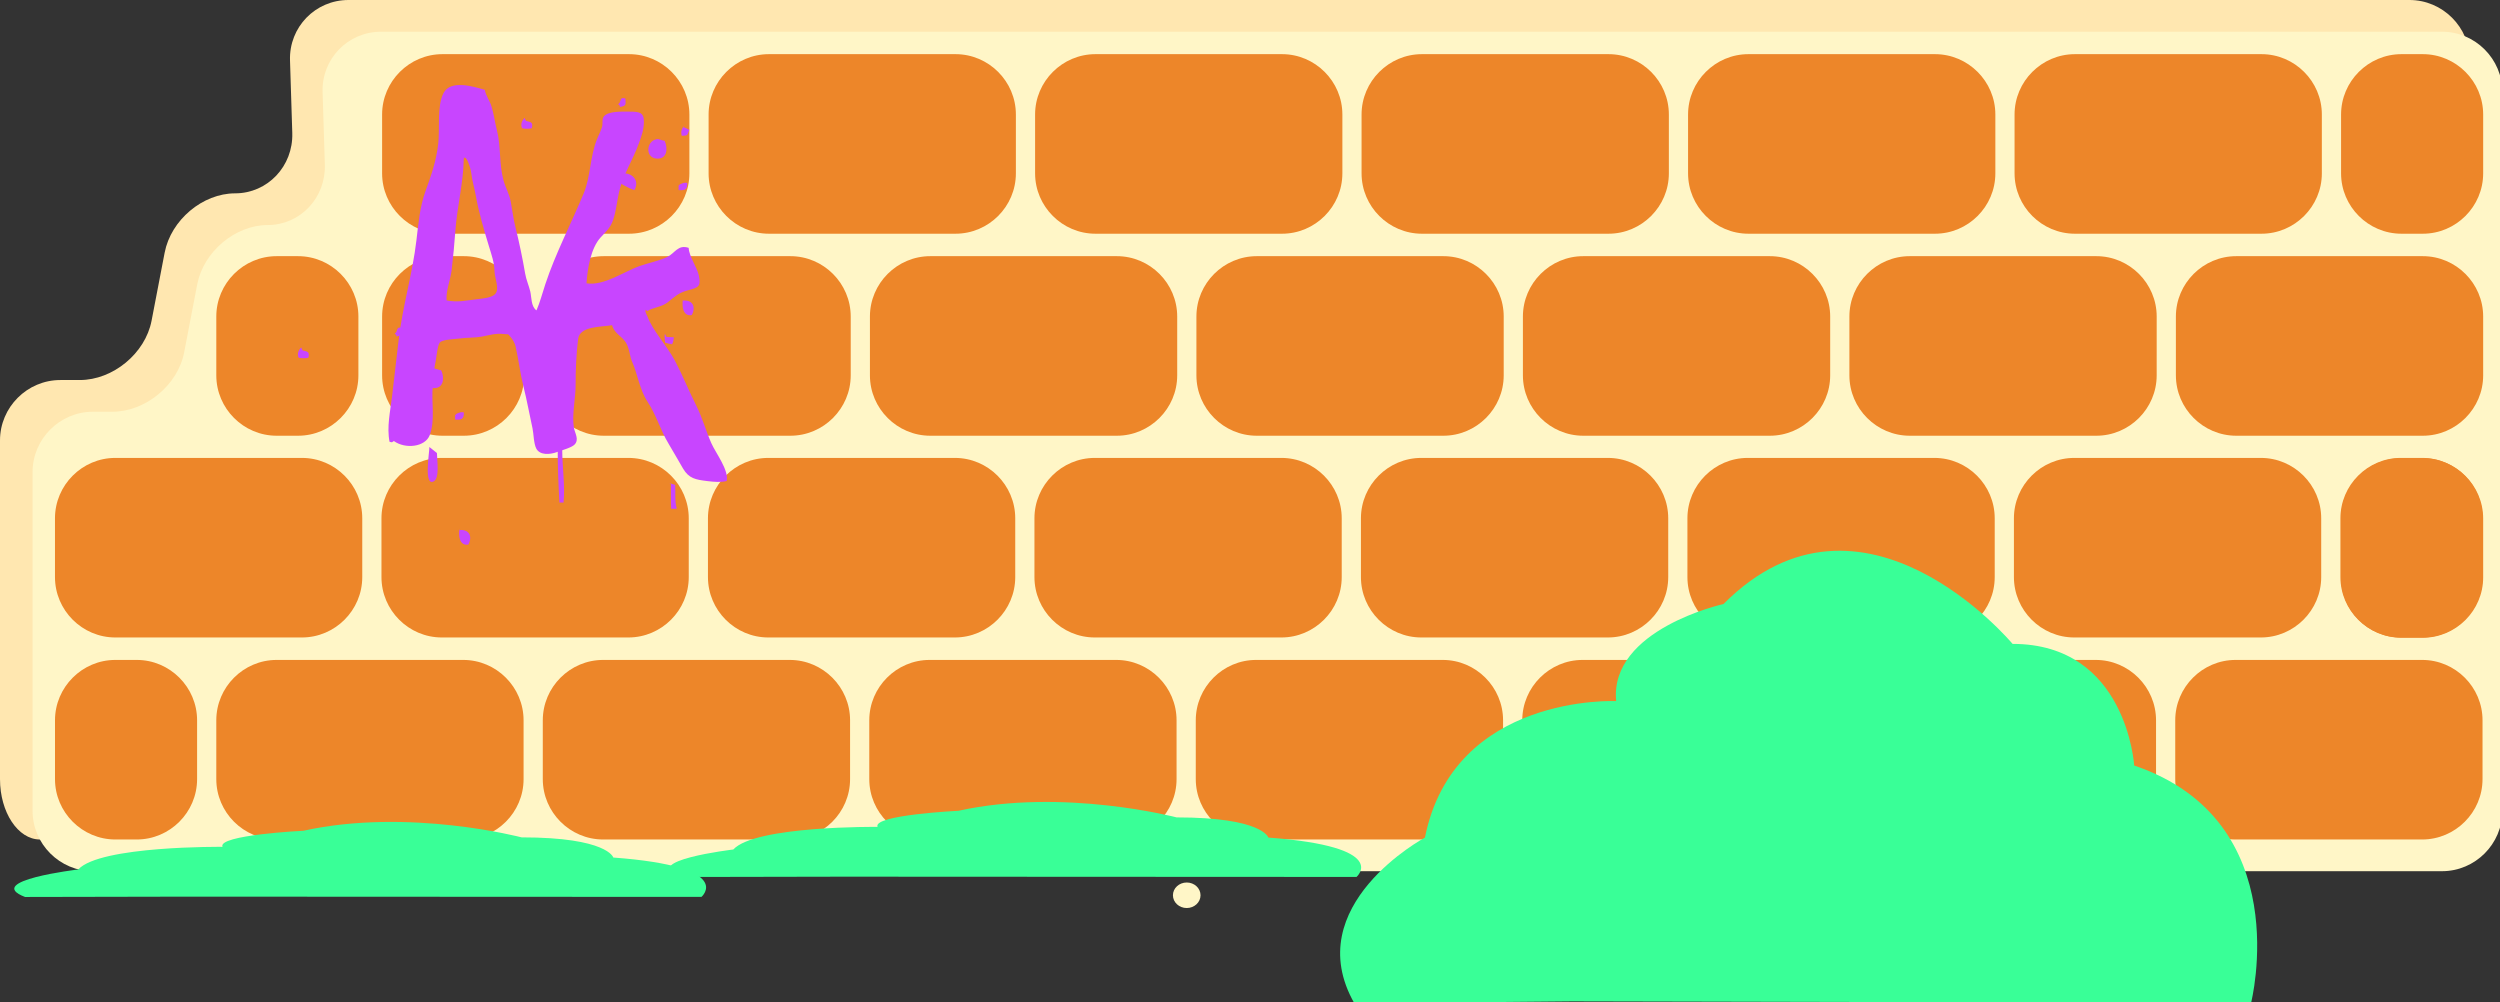 <?xml version="1.0" encoding="utf-8"?>
<!-- Generator: Adobe Illustrator 15.0.0, SVG Export Plug-In . SVG Version: 6.00 Build 0)  -->
<!DOCTYPE svg PUBLIC "-//W3C//DTD SVG 1.1//EN" "http://www.w3.org/Graphics/SVG/1.1/DTD/svg11.dtd">
<svg version="1.1" id="Layer_1" xmlns="http://www.w3.org/2000/svg" xmlns:xlink="http://www.w3.org/1999/xlink" x="0px" y="0px"
	 width="414px" height="166px" viewBox="0 0 414 166" enable-background="new 0 0 414 166" xml:space="preserve">
<rect x="0" y="0" width="414" height="166" fill="#333333" stroke="none"/>
<g>
	<path fill="#FFE7B0" d="M409,129.02c0,5.5-4.5,10-10,10H23.228c-5.5,0-12.976,0-16.614,0c-3.638,0-6.614-4.5-6.614-10V72.933
		c0-5.5,4.5-10,10-10h3.213c5.5,0,10.849-4.419,11.887-9.82l2.167-11.275c1.038-5.401,6.288-9.82,11.667-9.82
		s9.639-4.498,9.468-9.995L48.025,9.995C47.854,4.498,52.213,0,57.713,0H399c5.5,0,10,4.5,10,10V129.02z"/>
</g>
<g>
	<path fill="#FFF6C7" d="M414.394,134.27c0,5.5-4.5,10-10,10h-389c-5.5,0-10-4.5-10-10V78.183c0-5.5,4.5-10,10-10h3.213
		c5.5,0,10.85-4.419,11.887-9.82l2.167-11.275c1.038-5.401,6.288-9.82,11.667-9.82s9.639-4.498,9.467-9.995L53.42,15.246
		c-0.172-5.498,4.188-9.995,9.688-9.995h341.287c5.5,0,10,4.5,10,10L414.394,134.27L414.394,134.27z"/>
</g>
<g>
	<path fill="#ED8629" d="M140.879,62.157c0,5.5-4.5,10-10,10H99.992c-5.5,0-10-4.5-10-10V52.42c0-5.5,4.5-10,10-10h30.887
		c5.5,0,10,4.5,10,10V62.157z"/>
</g>
<g>
	<path fill="#ED8629" d="M194.945,62.157c0,5.5-4.5,10-10,10H154.06c-5.5,0-10-4.5-10-10V52.42c0-5.5,4.5-10,10-10h30.886
		c5.5,0,10,4.5,10,10L194.945,62.157L194.945,62.157z"/>
</g>
<g>
	<path fill="#ED8629" d="M249.014,62.157c0,5.5-4.5,10-10,10h-30.888c-5.5,0-10-4.5-10-10V52.42c0-5.5,4.5-10,10-10h30.888
		c5.5,0,10,4.5,10,10V62.157z"/>
</g>
<g>
	<path fill="#ED8629" d="M303.079,62.157c0,5.5-4.5,10-10,10h-30.886c-5.5,0-10-4.5-10-10V52.42c0-5.5,4.5-10,10-10h30.886
		c5.5,0,10,4.5,10,10V62.157z"/>
</g>
<g>
	<path fill="#ED8629" d="M357.146,62.157c0,5.5-4.5,10-10,10H316.26c-5.5,0-10-4.5-10-10V52.42c0-5.5,4.5-10,10-10h30.888
		c5.5,0,10,4.5,10,10L357.146,62.157L357.146,62.157z"/>
</g>
<g>
	<path fill="#ED8629" d="M411.213,62.157c0,5.5-4.5,10-10,10h-30.886c-5.5,0-10-4.5-10-10V52.42c0-5.5,4.5-10,10-10h30.886
		c5.5,0,10,4.5,10,10V62.157z"/>
</g>
<g>
	<path fill="#ED8629" d="M114.163,28.704c0,5.5-4.5,10-10,10H73.277c-5.5,0-10-4.5-10-10v-9.736c0-5.5,4.5-10,10-10h30.886
		c5.5,0,10,4.5,10,10V28.704z"/>
</g>
<g>
	<path fill="#ED8629" d="M168.23,28.704c0,5.5-4.5,10-10,10h-30.887c-5.5,0-10-4.5-10-10v-9.736c0-5.5,4.5-10,10-10h30.887
		c5.5,0,10,4.5,10,10V28.704z"/>
</g>
<g>
	<path fill="#ED8629" d="M222.297,28.704c0,5.5-4.5,10-10,10h-30.886c-5.5,0-10-4.5-10-10v-9.736c0-5.5,4.5-10,10-10h30.886
		c5.5,0,10,4.5,10,10V28.704z"/>
</g>
<g>
	<path fill="#ED8629" d="M276.364,28.704c0,5.5-4.5,10-10,10h-30.888c-5.5,0-10-4.5-10-10v-9.736c0-5.5,4.5-10,10-10h30.888
		c5.5,0,10,4.5,10,10V28.704z"/>
</g>
<g>
	<path fill="#ED8629" d="M330.431,28.704c0,5.5-4.5,10-10,10h-30.887c-5.5,0-10-4.5-10-10v-9.736c0-5.5,4.5-10,10-10h30.887
		c5.5,0,10,4.5,10,10V28.704z"/>
</g>
<g>
	<path fill="#ED8629" d="M384.498,28.704c0,5.5-4.5,10-10,10h-30.887c-5.5,0-10-4.5-10-10v-9.736c0-5.5,4.5-10,10-10h30.887
		c5.5,0,10,4.5,10,10V28.704z"/>
</g>
<g>
	<path fill="#ED8629" d="M59.351,62.157c0,5.5-4.5,10-10,10H45.82c-5.5,0-10-4.5-10-10V52.42c0-5.5,4.5-10,10-10h3.531
		c5.5,0,10,4.5,10,10V62.157z"/>
</g>
<g>
	<path fill="#ED8629" d="M86.809,62.157c0,5.5-4.5,10-10,10h-3.531c-5.5,0-10-4.5-10-10V52.42c0-5.5,4.5-10,10-10h3.531
		c5.5,0,10,4.5,10,10V62.157z"/>
</g>
<g>
	<path fill="#ED8629" d="M411.213,95.611c0,5.5-4.5,10-10,10h-3.531c-5.5,0-10-4.5-10-10v-9.736c0-5.5,4.5-10,10-10h3.531
		c5.5,0,10,4.5,10,10V95.611z"/>
</g>
<g>
	<path fill="#ED8629" d="M411.213,28.704c0,5.5-4.5,10-10,10h-3.531c-5.5,0-10-4.5-10-10v-9.736c0-5.5,4.5-10,10-10h3.531
		c5.5,0,10,4.5,10,10V28.704z"/>
</g>
<g>
	<path fill="#ED8629" d="M59.99,95.566c0,5.5-4.5,10-10,10H19.104c-5.5,0-10-4.5-10-10V85.83c0-5.5,4.5-10,10-10H49.99
		c5.5,0,10,4.5,10,10V95.566z"/>
</g>
<g>
	<path fill="#ED8629" d="M86.705,129.02c0,5.5-4.5,10-10,10H45.819c-5.5,0-10-4.5-10-10v-9.736c0-5.5,4.5-10,10-10h30.886
		c5.5,0,10,4.5,10,10V129.02z"/>
</g>
<g>
	<path fill="#ED8629" d="M140.772,129.02c0,5.5-4.5,10-10,10H99.886c-5.5,0-10-4.5-10-10v-9.736c0-5.5,4.5-10,10-10h30.887
		c5.5,0,10,4.5,10,10L140.772,129.02L140.772,129.02z"/>
</g>
<g>
	<path fill="#ED8629" d="M194.839,129.02c0,5.5-4.5,10-10,10h-30.886c-5.5,0-10-4.5-10-10v-9.736c0-5.5,4.5-10,10-10h30.886
		c5.5,0,10,4.5,10,10V129.02z"/>
</g>
<g>
	<path fill="#ED8629" d="M248.906,129.02c0,5.5-4.5,10-10,10H208.02c-5.5,0-10-4.5-10-10v-9.736c0-5.5,4.5-10,10-10h30.888
		c5.5,0,10,4.5,10,10L248.906,129.02L248.906,129.02z"/>
</g>
<g>
	<path fill="#ED8629" d="M302.973,129.02c0,5.5-4.5,10-10,10h-30.886c-5.5,0-10-4.5-10-10v-9.736c0-5.5,4.5-10,10-10h30.886
		c5.5,0,10,4.5,10,10V129.02z"/>
</g>
<g>
	<path fill="#ED8629" d="M357.04,129.02c0,5.5-4.5,10-10,10h-30.887c-5.5,0-10-4.5-10-10v-9.736c0-5.5,4.5-10,10-10h30.887
		c5.5,0,10,4.5,10,10V129.02z"/>
</g>
<g>
	<path fill="#ED8629" d="M411.106,129.02c0,5.5-4.5,10-10,10H370.22c-5.5,0-10-4.5-10-10v-9.736c0-5.5,4.5-10,10-10h30.887
		c5.5,0,10,4.5,10,10V129.02z"/>
</g>
<g>
	<path fill="#ED8629" d="M114.057,95.566c0,5.5-4.5,10-10,10H73.171c-5.5,0-10-4.5-10-10V85.83c0-5.5,4.5-10,10-10h30.886
		c5.5,0,10,4.5,10,10V95.566z"/>
</g>
<g>
	<path fill="#ED8629" d="M168.124,95.566c0,5.5-4.5,10-10,10h-30.887c-5.5,0-10-4.5-10-10V85.83c0-5.5,4.5-10,10-10h30.887
		c5.5,0,10,4.5,10,10V95.566z"/>
</g>
<g>
	<path fill="#ED8629" d="M222.189,95.566c0,5.5-4.5,10-10,10h-30.885c-5.5,0-10-4.5-10-10V85.83c0-5.5,4.5-10,10-10h30.885
		c5.5,0,10,4.5,10,10V95.566z"/>
</g>
<g>
	<path fill="#ED8629" d="M276.258,95.566c0,5.5-4.5,10-10,10h-30.887c-5.5,0-10-4.5-10-10V85.83c0-5.5,4.5-10,10-10h30.887
		c5.5,0,10,4.5,10,10V95.566z"/>
</g>
<g>
	<path fill="#ED8629" d="M330.324,95.566c0,5.5-4.5,10-10,10h-30.887c-5.5,0-10-4.5-10-10V85.83c0-5.5,4.5-10,10-10h30.887
		c5.5,0,10,4.5,10,10V95.566z"/>
</g>
<g>
	<path fill="#ED8629" d="M384.392,95.566c0,5.5-4.5,10-10,10h-30.887c-5.5,0-10-4.5-10-10V85.83c0-5.5,4.5-10,10-10h30.887
		c5.5,0,10,4.5,10,10V95.566z"/>
</g>
<g>
	<path fill="#ED8629" d="M32.639,129.02c0,5.5-4.5,10-10,10h-3.531c-5.5,0-10-4.5-10-10v-9.736c0-5.5,4.5-10,10-10h3.531
		c5.5,0,10,4.5,10,10V129.02z"/>
</g>
<g>
	<path fill="#ED8629" d="M411.106,95.566c0,5.5-4.5,10-10,10h-3.531c-5.5,0-10-4.5-10-10V85.83c0-5.5,4.5-10,10-10h3.531
		c5.5,0,10,4.5,10,10V95.566z"/>
</g>
<path fill="#C845FF" d="M117.788,73.369c-0.945-2.139-1.459-4.183-2.54-6.317c-1.211-2.394-2.164-4.819-3.448-7.264
	c-1.32-2.518-3.646-4.899-4.592-7.4c-0.161-0.428-0.402-0.597-0.291-1.097c0.103,0.05,0.182,0.177,0.29,0.213
	c0.914-0.6,2.347-0.632,3.371-1.445c1.223-0.971,1.78-1.565,3.312-1.976c1.792-0.477,2.216-0.643,1.85-2.41
	c-0.298-1.442-1.633-3.185-1.695-4.629c-1.791-0.598-2.257,0.89-3.54,1.504c-1.407,0.673-3.117,0.992-4.622,1.519
	c-2.485,0.87-5.887,3.319-8.76,2.851c0.163-2.426,0.716-5.839,2.351-7.61c0.935-1.013,1.618-1.58,2.063-2.897
	c0.479-1.411,0.632-3.001,0.954-4.489c0.624-2.872,2.31-5.418,3.327-8.228c0.407-1.128,0.792-2.157,0.812-3.494
	c0.022-1.603-0.736-1.709-2.413-1.714c-1.147-0.002-3.484-0.121-4.221,0.801c-0.355,0.444-0.144,1.195-0.297,1.722
	c-0.184,0.636-0.55,1.348-0.825,2.014c-1.171,2.842-1.062,6.227-2.205,8.98c-2.106,5.07-4.68,9.973-6.359,15.049
	c-0.496,1.499-0.896,3.044-1.467,4.348c-0.924-0.624-0.814-2.245-1.03-3.129c-0.25-1.026-0.672-1.934-0.849-2.977
	c-0.423-2.483-0.986-5.179-1.596-7.628c-0.342-1.37-0.535-2.85-0.783-4.242c-0.229-1.287-0.89-2.379-1.216-3.593
	c-0.733-2.73-0.396-5.623-1.095-8.322c-0.315-1.222-0.505-2.664-0.883-3.898c-0.272-0.894-0.955-1.787-1.102-2.733
	c-2.106-0.621-5.72-1.664-6.848,0.545c-1.122,2.193-0.581,5.992-0.872,8.419c-0.346,2.909-1.185,5.271-2.107,7.805
	c-0.925,2.534-1.176,5.353-1.5,8.125c-0.656,5.619-2.286,10.849-2.948,16.526c-0.363,3.1-0.724,6.199-1.085,9.299
	c-0.291,2.477-0.91,5.1-0.421,7.562c0.14,0.061,0.259,0.044,0.402,0.087l0.313-0.208c1.912,1.368,5.185,0.998,5.938-0.975
	c0.955-2.504,0.217-5.592,0.521-8.191c0.151-1.292,0.154-2.708,0.448-3.967c0.116-0.497,0.322-2.775,0.703-3.184
	c0.497-0.531,2.445-0.543,3.262-0.661c1.177-0.171,2.487-0.103,3.667-0.312c1.17-0.205,2.299-0.609,3.697-0.426
	c1.004,0.132,0.477-0.201,1.131,0.538c0.336,0.38,0.677,1.029,0.782,1.478c0.495,2.137,0.759,4.479,1.299,6.612
	c0.579,2.285,1.011,4.735,1.514,6.993c0.19,0.858,0.183,2.505,0.626,3.348c0.58,1.102,2.209,1.021,3.436,0.57
	c0.82-0.305,2.397-0.726,2.891-1.229c0.831-0.848,0.041-1.9-0.108-2.842c-0.345-2.184,0.306-4.901,0.292-7.081
	c-0.018-2.418,0.124-5.239,0.414-7.56c0.27-2.173,3.768-1.974,5.629-2.292c0.328,1.336,1.629,1.824,2.272,2.86
	c0.634,1.023,0.609,2.227,1.04,3.188c0.89,1.982,1.242,4.636,2.544,6.612c1.528,2.32,2.092,4.649,3.523,7.012
	c0.826,1.364,1.544,2.678,2.364,4.061c0.977,1.65,2.041,1.836,4.055,2.085c1.083,0.134,2.294,0.226,3.179-0.021
	C120.716,77.831,118.531,75.054,117.788,73.369z M82.054,48.626c-0.537,0.682-2.052,0.806-3.045,0.92
	c-1.778,0.203-3.208,0.575-5.05,0.2c-0.148-1.542,0.648-3.43,0.833-5.015c0.252-2.167,0.464-4.346,0.613-6.501
	c0.274-3.913,1.348-8.007,1.392-11.919l0.015-0.127c0.44-0.535,1.139,1.73,1.213,2.391c0.153,1.375,0.541,2.525,0.785,3.916
	c0.463,2.643,1.339,5.596,2.16,8.296c0.43,1.413,0.895,2.699,0.924,4.158C81.917,46.051,82.731,47.762,82.054,48.626z"/>
<path fill="#C845FF" d="M109.106,23.021c-2.062-0.054-2.457,3.137-0.317,3.248c1.665,0.087,1.873-1.649,1.273-2.956
	c-0.415-0.028-0.809-0.277-1.206-0.292"/>
<path fill="#C845FF" d="M86.856,19.521c-0.46,0.541-0.669,1.037-0.406,1.712c0.408,0.122,1.207,0.123,1.618,0
	c0.26-1.064-0.214-0.995-0.962-1.212"/>
<path fill="#C845FF" d="M110.106,55.271c-0.105,0.412-0.007,1.041,0.031,1.463c0.251,0.092,0.923,0.27,1.16,0.282
	c0.197-0.397,0.258-0.729,0.283-1.165c-0.33-0.05-1.402-0.014-1.225-0.08"/>
<path fill="#C845FF" d="M112.356,30.771c0.064,0.212-0.022,0.484,0.024,0.711c1.096,0.094,1.453-0.127,1.438-1.174
	c-0.533-0.152-0.769,0.05-1.212,0.212"/>
<path fill="#C845FF" d="M113.356,20.771c-0.428,0.474-0.676,0.964-0.462,1.712c1.028-0.022,0.903-0.024,1.249-0.981
	c-0.304-0.174-0.676-0.352-1.037-0.481"/>
<path fill="#C845FF" d="M102.356,17.271c0.155,0.153,0.323,0.112,0.293,0.457c1.004-0.214,1.006-0.27,0.919-1.418
	c-0.855-0.244-0.707,0.2-0.962,0.711"/>
<path fill="#C845FF" d="M113.106,49.521c-0.248,1.236,0.021,2.934,1.456,2.656c0.714-1.355,0.155-2.54-1.456-2.406"/>
<path fill="#C845FF" d="M102.606,29.271c-0.295,0.132-0.516,0.101-0.766,0.357c0.773,0.775,2.166,1.484,3.208,1.873
	c1.336-2.259-1.895-3.792-2.942-1.98"/>
<path fill="#C845FF" d="M111.106,80.021c0,1.403-0.032,2.828,0.038,4.218c0.329,0.034,0.611,0.016,0.937-0.007
	c-0.379-1.235-0.186-2.62-0.27-3.917c-0.323-0.124-0.617-0.223-0.955-0.294"/>
<path fill="#C845FF" d="M92.356,74.521c0,2.943,0.122,5.85,0.287,8.711c0.086-0.012,0.599-0.017,0.676,0
	c0.292-2.714-0.213-5.861-0.213-8.711"/>
<path fill="#C845FF" d="M71.106,74.021c0.041,0.71-0.986,6.551,0.7,5.705c1.056-0.53,0.55-3.639,0.55-4.705"/>
<path fill="#C845FF" d="M72.106,61.021c-2.062-0.054-2.457,3.137-0.317,3.248c1.665,0.087,1.873-1.649,1.273-2.956
	c-0.415-0.028-0.809-0.277-1.206-0.292"/>
<path fill="#C845FF" d="M49.856,57.521c-0.46,0.541-0.669,1.037-0.406,1.712c0.408,0.122,1.207,0.123,1.618,0
	c0.26-1.064-0.214-0.995-0.962-1.212"/>
<path fill="#C845FF" d="M75.356,68.771c0.064,0.212-0.022,0.484,0.024,0.711c1.096,0.094,1.453-0.127,1.438-1.174
	c-0.533-0.152-0.769,0.05-1.212,0.212"/>
<path fill="#C845FF" d="M65.356,55.271c0.155,0.153,0.323,0.112,0.293,0.457c1.004-0.214,1.006-0.27,0.919-1.418
	c-0.855-0.244-0.707,0.2-0.962,0.711"/>
<path fill="#C845FF" d="M76.106,87.521c-0.248,1.235,0.021,2.934,1.456,2.655c0.714-1.354,0.155-2.54-1.456-2.405"/>
<path fill="#39FF97" d="M31.321,148.484l84.843,0.043c0,0,5.812-4.996-14.6-6.519c0,0-0.922-3.34-15.194-3.34
	c0,0-18.726-4.937-36.116-1.095c0,0-14.258,0.693-13.41,2.664c0,0-20.288-0.211-23.888,3.748c0,0-15.798,1.861-8.81,4.555
	L31.321,148.484z"/>
<path fill="#39FF97" d="M139.798,145.177l84.843,0.044c0,0,5.812-4.996-14.6-6.519c0,0-0.922-3.341-15.194-3.341
	c0,0-18.726-4.936-36.116-1.096c0,0-14.258,0.693-13.41,2.666c0,0-20.288-0.211-23.888,3.748c0,0-15.798,1.861-8.81,4.553
	L139.798,145.177z"/>
<ellipse fill="#FFF6C7" cx="196.523" cy="148.256" rx="2.285" ry="2.114"/>
<path fill="#39FF97" d="M260.311,165.822l112.466,0.254c0,0,7.704-30.128-19.354-39.307c0,0-1.223-20.141-20.141-20.141
	c0,0-24.822-29.764-47.873-6.6c0,0-18.9,4.178-17.775,16.072c0,0-26.893-1.272-31.665,22.604c0,0-20.941,11.223-11.679,27.461
	L260.311,165.822z"/>
</svg>
